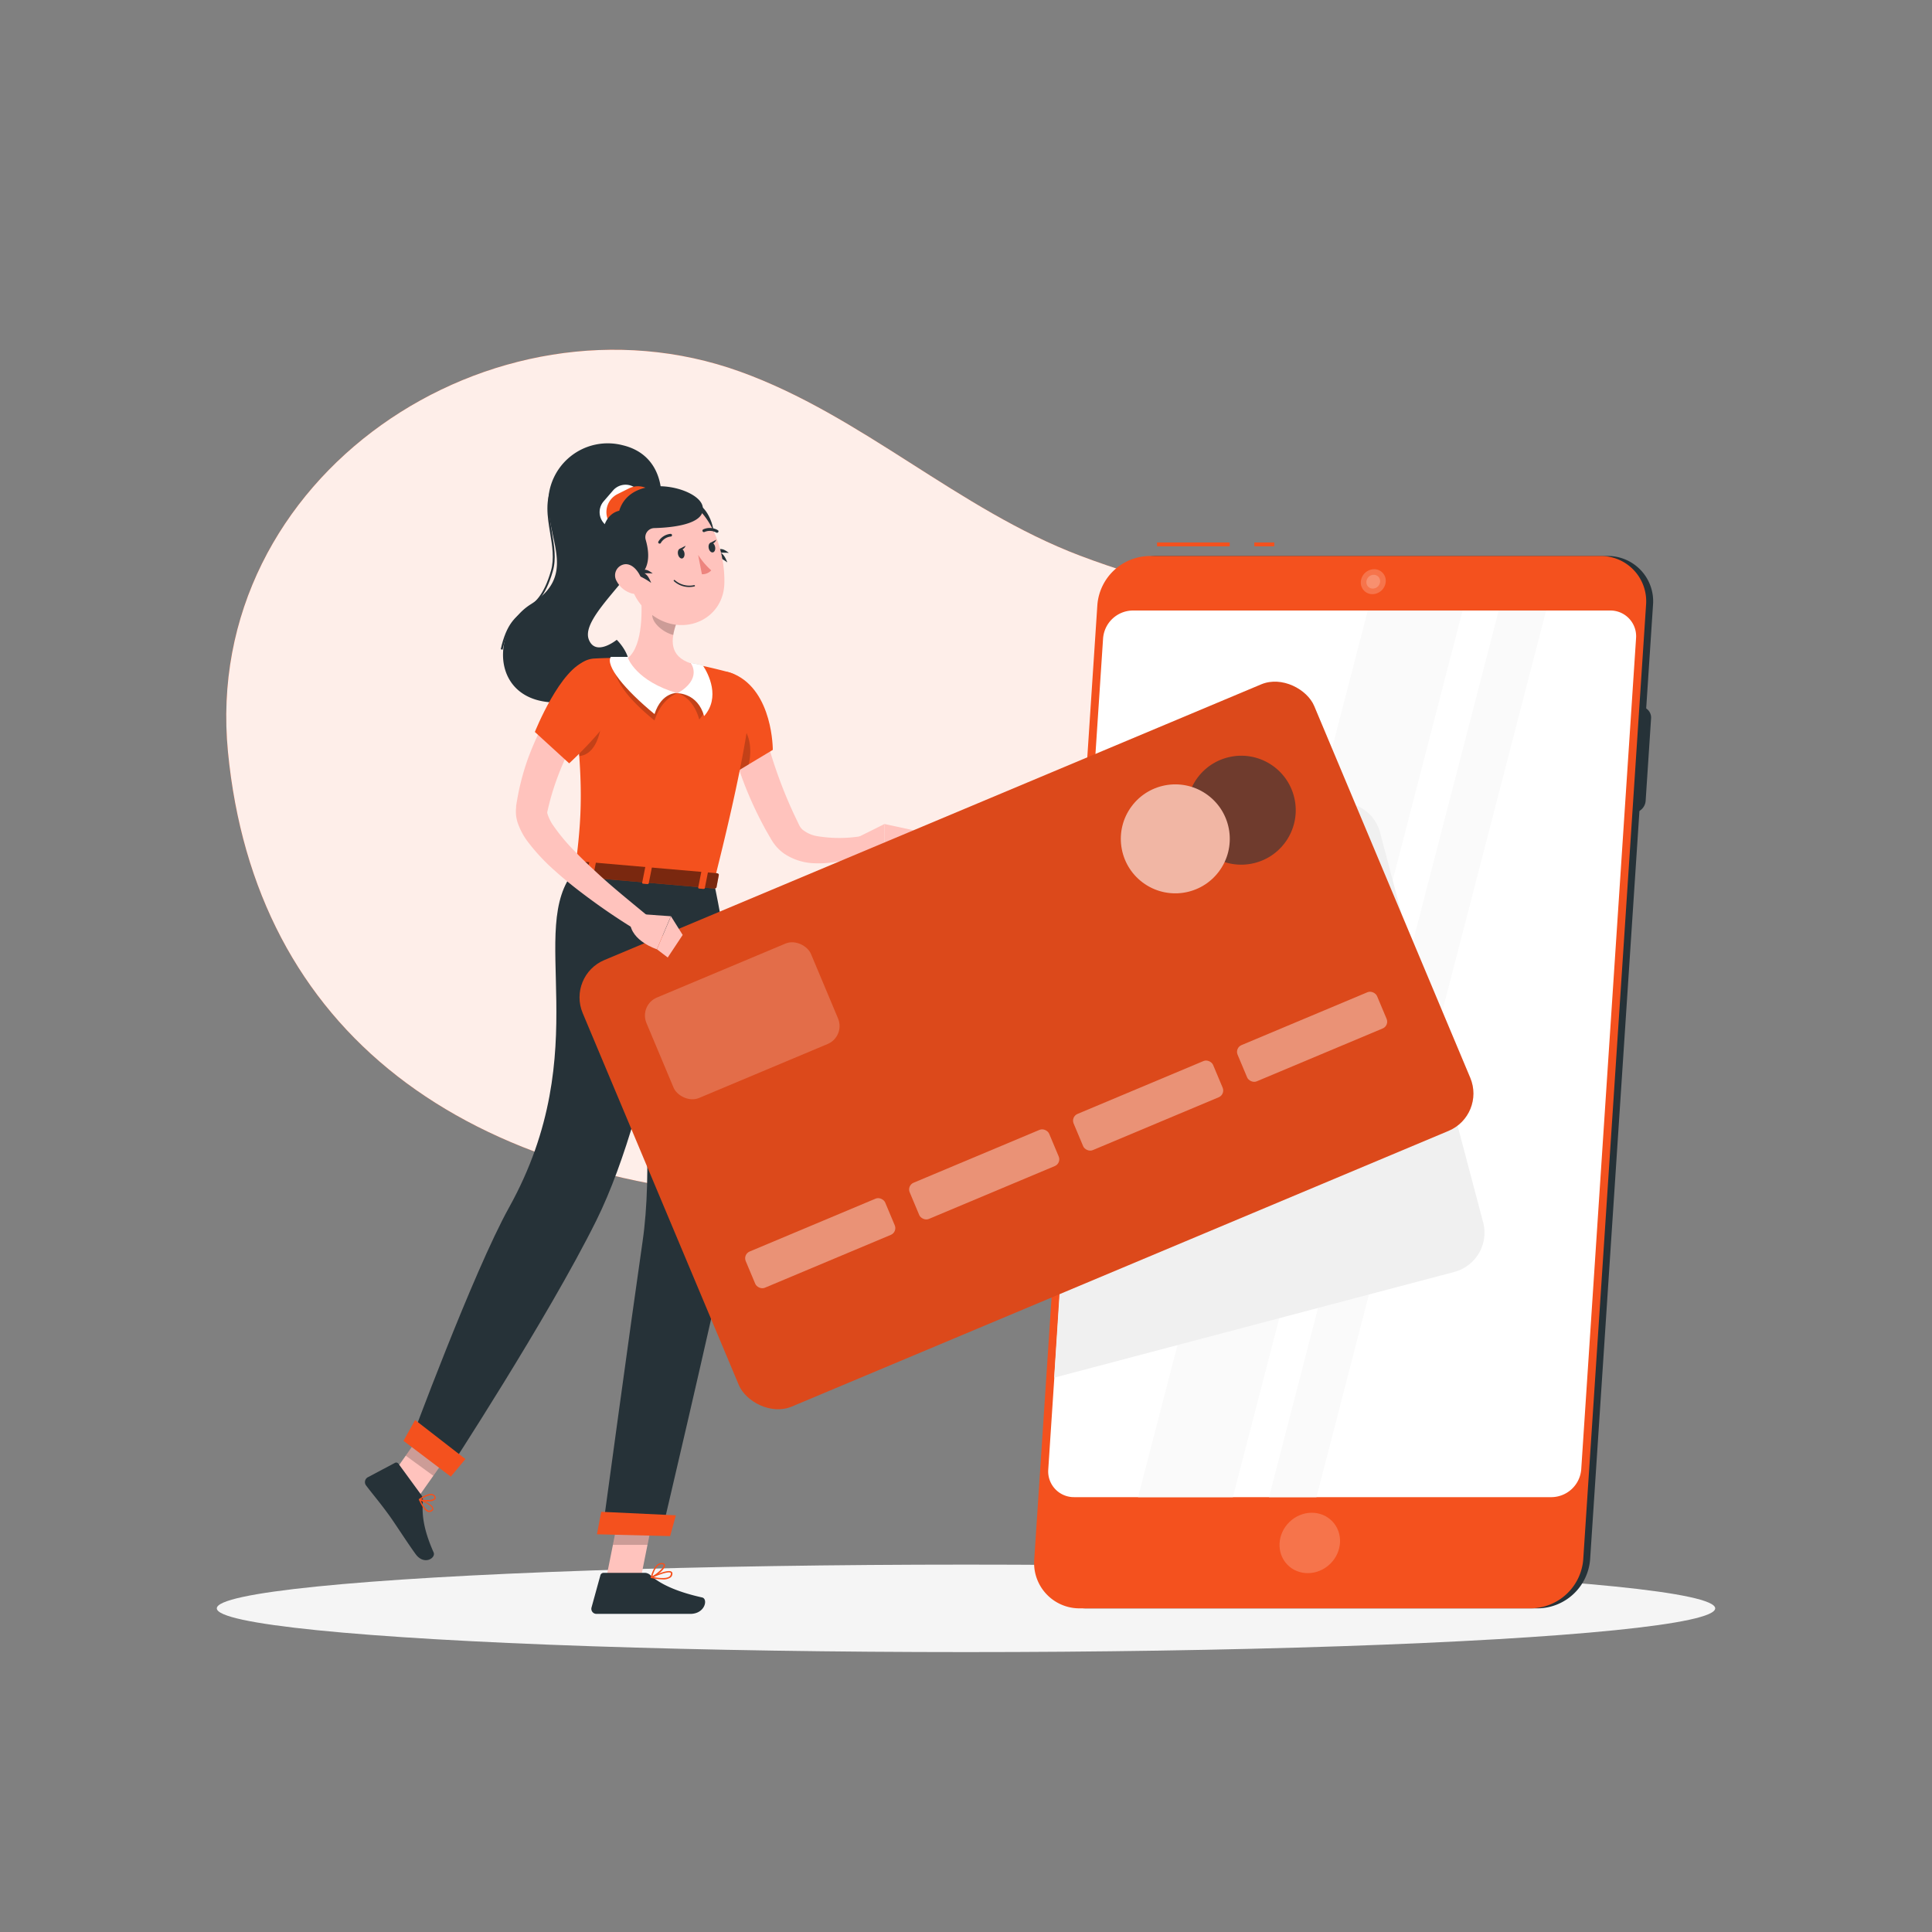 <svg viewBox="0 0 500 500" xmlns="http://www.w3.org/2000/svg"><rect x="0" y="0" width="500" height="500" fill="#808080" stroke="none"/><path d="m370.8 199.88c27.42 65.79-95.41 112.53-164.17 110.45-87-2.63-140.63-43.7-147.63-115.72-6.94-71.37 68.6-121.46 132.54-98.43 31.51 11.35 56.44 35.65 87.95 47.62 37.41 14.2 74.18 14.97 91.31 56.08z" fill="#f4511e"/><path d="m370.8 199.88c27.42 65.79-95.41 112.53-164.17 110.45-87-2.63-140.63-43.7-147.63-115.72-6.94-71.37 68.6-121.46 132.54-98.43 31.51 11.35 56.44 35.65 87.95 47.62 37.41 14.2 74.18 14.97 91.31 56.08z" fill="#fff" opacity=".9"/><ellipse cx="250" cy="416.24" fill="#f5f5f5" rx="193.89" ry="11.32"/><path d="m398.05 416.24h-116.8a11.72 11.72 0 0 1 -11.81-12.64l16.3-247.07a13.74 13.74 0 0 1 13.47-12.64h116.79a11.72 11.72 0 0 1 11.8 12.64l-16.28 247.07a13.74 13.74 0 0 1 -13.47 12.64z" fill="#263238"/><path d="m422.64 210.33h-14.14a2.83 2.83 0 0 1 -2.85-3.05l1.41-21.4a3.32 3.32 0 0 1 3.26-3h14.13a2.83 2.83 0 0 1 2.85 3l-1.41 21.4a3.31 3.31 0 0 1 -3.25 3.05z" fill="#263238"/><path d="m324.61 140.39h5.17v1h-5.17z" fill="#f4511e"/><path d="m299.44 140.39h18.8v1h-18.8z" fill="#f4511e"/><path d="m396.27 416.24h-116.8a11.73 11.73 0 0 1 -11.81-12.64l16.34-247.07a13.74 13.74 0 0 1 13.47-12.64h116.8a11.72 11.72 0 0 1 11.73 12.64l-16.26 247.07a13.74 13.74 0 0 1 -13.47 12.64z" fill="#f4511e"/><path d="m401.57 387.46h-123.57a6.66 6.66 0 0 1 -6.71-7.18l14.19-215.1a7.8 7.8 0 0 1 7.62-7.18h123.6a6.66 6.66 0 0 1 6.71 7.18l-14.19 215.1a7.8 7.8 0 0 1 -7.65 7.18z" fill="#fff"/><path d="m378.52 158h-24.54l-59.45 229.46h24.54z" fill="#fafafa"/><path d="m400.14 158h-12.27l-59.45 229.46h12.27z" fill="#fafafa"/><path d="m383.84 316.36-26.68-100.91a10.49 10.49 0 0 0 -12.8-7.45l-63.12 16.68-8.42 131.86 103.57-27.37a10.51 10.51 0 0 0 7.45-12.81z" fill="#f0f0f0"/><ellipse cx="339" cy="399.08" fill="#fff" opacity=".2" rx="8.08" ry="7.56" transform="matrix(.719 -.695 .695 .719 -182.13 347.98)"/><path d="m358.63 150.54a3.51 3.51 0 0 1 -3.45 3.23 3 3 0 0 1 -3-3.23 3.5 3.5 0 0 1 3.45-3.23 3 3 0 0 1 3 3.23z" fill="#fff" opacity=".2"/><path d="m357.17 150.54a1.92 1.92 0 0 1 -1.89 1.78 1.64 1.64 0 0 1 -1.66-1.78 1.92 1.92 0 0 1 1.89-1.78 1.64 1.64 0 0 1 1.66 1.78z" fill="#fff" opacity=".2"/><path d="m169.32 138.06c3.73-9.17 2.39-20.34-8.19-22.84a15.41 15.41 0 0 0 -19.24 15.59c.42 10 7 18.33-4.53 25.58s-10.3 29.1 12 24.88 10.25-15.69 10.25-15.69-5.47 4.46-7.23-.08c-2.23-5.88 12.62-16.71 16.94-27.44z" fill="#263238"/><path d="m130.08 168.14-.49-.11c1.49-6.67 3.83-8.39 6.3-10.21s4.81-3.55 6.7-10.11c.89-3.09.33-6.51-.22-9.81-.7-4.21-1.42-8.57.75-12.47l.43.25c-2.08 3.74-1.37 8-.69 12.14.56 3.36 1.14 6.83.21 10-1.93 6.72-4.45 8.57-6.88 10.37s-4.66 3.47-6.11 9.95z" fill="#263238"/><path d="m197.72 188.43c.07.34.19.85.3 1.31l.35 1.41c.24.95.51 1.9.79 2.85.57 1.89 1.18 3.8 1.84 5.68a120 120 0 0 0 4.52 11.13l1.26 2.63a4 4 0 0 0 .89 1.25 8.24 8.24 0 0 0 3.89 1.72 35.37 35.37 0 0 0 11.29 0l1.35 4.25a31.84 31.84 0 0 1 -3.17 1.2 32.7 32.7 0 0 1 -3.26.9 26.35 26.35 0 0 1 -7 .65 14.88 14.88 0 0 1 -7.77-2.45 11.32 11.32 0 0 1 -3.22-3.42l-.16-.25-.1-.17-.2-.36-.41-.7-.81-1.42a98.41 98.41 0 0 1 -5.5-11.82c-.76-2-1.51-4.09-2.12-6.2-.3-1-.6-2.11-.87-3.19s-.51-2.1-.73-3.38z" fill="#ffc3bd"/><path d="m190 174.45c10.09 4.5 10 19.62 10 19.62l-10.63 6.39s-8-11.84-7.4-17.22c.59-5.61 2.31-11.32 8.03-8.79z" fill="#f4511e"/><path d="m191.59 187.35c-2.76-2.79-5.19.43-7.41 4a77.84 77.84 0 0 0 5.19 9.13l4.36-2.62c.86-3.33.61-7.71-2.14-10.51z" opacity=".2"/><path d="m221.8 216.79 7.1-3.54.08 9.29s-5.3.92-8.83-2.8z" fill="#ffc3bd"/><path d="m236.53 214.9-1.22 6.9-6.33.74-.08-9.29z" fill="#ffc3bd"/><path d="m156.81 408.86 8.78.84 4.09-20.43-8.78-.84z" fill="#ffc3bd"/><path d="m99.24 384.91 7.14 5.2 11.91-16.9-7.15-5.2z" fill="#ffc3bd"/><path d="m109 386.86-5.88-8.05a.7.7 0 0 0 -.91-.22l-7.05 3.74a1.43 1.43 0 0 0 -.43 2.09c2.1 2.77 3.25 4 5.84 7.55 1.6 2.18 4.8 7.23 7 10.24s5.29 1 4.65-.45c-2.9-6.51-3-10.32-2.78-13.37a2.28 2.28 0 0 0 -.44-1.53z" fill="#263238"/><path d="m166.75 407.05h-10.54a.86.86 0 0 0 -.83.64l-2.29 8.31a1.31 1.31 0 0 0 1.28 1.67h10.11 14.17c3.85 0 4.65-3.89 3.06-4.25-7.14-1.58-11.26-3.76-13.47-5.84a2.16 2.16 0 0 0 -1.49-.53z" fill="#263238"/><path d="m169.68 389.28-2.11 10.53h-8.95l2.28-11.37z" opacity=".2"/><path d="m111.14 368.01 7.15 5.21-6.14 8.71-7.15-5.21z" opacity=".2"/><path d="m194.16 182.42c-.62 6.75-2.86 20-9.41 45.89l-35.94-3.11c1.73-13.49 2.54-22.23-.84-47.77a6.21 6.21 0 0 1 5.78-7c2.59-.14 5.67-.23 8.76-.11a115.11 115.11 0 0 1 16.32 1.41c3.17.57 6.55 1.39 9.3 2.11a8.12 8.12 0 0 1 6.03 8.58z" fill="#f4511e"/><path d="m148.89 184.91c.46 4 .8 7.57 1 10.77 3.31-.29 5.75-3.92 6-11.51-1.24-3.67-4.19-2.34-7 .74z" opacity=".2"/><path d="m184.75 228.31s12.16 53.8 4 91.73c-5.43 25.4-17.52 76.71-17.52 76.71l-15.33-.39s7.32-53.85 10.39-75c5.25-36.22-7.9-95.29-7.9-95.29z" fill="#263238"/><path d="m170.73 239.18-7.67 12.09a370.91 370.91 0 0 1 4.39 43.3c10.78-19.3 5.67-45.18 3.28-55.39z" opacity=".2"/><path d="m173.43 397.55-18.94-.48 1.1-5.82 19.32.91z" fill="#f4511e"/><path d="m176.89 227.74s-7.13 57.05-22.6 88.2c-12.49 25.16-38.62 65.15-38.62 65.15l-9.55-7.65s16.34-44.23 25.62-60.94c22.77-41 4.16-72.25 17.07-87.3z" fill="#263238"/><rect fill="#f4511e" height="125.33" rx="10.48" transform="matrix(.922 -.387 .387 .922 -84.01 124.04)" width="205.33" x="163.06" y="207.79"/><rect height="125.33" opacity=".1" rx="10.48" transform="matrix(.922 -.387 .387 .922 -84.01 124.04)" width="205.33" x="163.06" y="207.79"/><rect fill="#fff" height="28.19" opacity=".2" rx="5.04" transform="matrix(.922 -.387 .387 .922 -87.29 95.05)" width="46.18" x="169.08" y="250"/><rect fill="#fff" height="10.17" opacity=".4" rx="1.89" transform="matrix(.922 -.387 .387 .922 -108.01 107.37)" width="39.15" x="192.8" y="316.56"/><rect fill="#fff" height="10.17" opacity=".4" rx="1.89" transform="matrix(.922 -.387 .387 .922 -97.79 122.41)" width="39.15" x="235.22" y="298.74"/><rect fill="#fff" height="10.17" opacity=".4" rx="1.89" transform="matrix(.922 -.387 .387 .922 -87.58 137.45)" width="39.15" x="277.64" y="280.92"/><rect fill="#fff" height="10.17" opacity=".4" rx="1.89" transform="matrix(.922 -.387 .387 .922 -77.36 152.49)" width="39.15" x="320.06" y="263.1"/><g opacity=".6"><circle cx="321.24" cy="209.87" fill="#263238" r="14.1" transform="matrix(.973 -.23 .23 .973 -39.6 79.36)"/><circle cx="304.15" cy="217.06" fill="#fff" r="14.1" transform="matrix(.6 -.8 .8 .6 -51.97 330.18)"/></g><path d="m116.67 382.15-12.25-9.27 3.01-5.38 13.02 10.1z" fill="#f4511e"/><path d="m148.45 223.05-1.9 3.08c-.15.23.13.52.54.55l37.7 3.26c.32 0 .6-.11.64-.31l.6-3.19c.05-.22-.22-.43-.57-.46l-36.4-3.15a.67.67 0 0 0 -.61.22z" fill="#f4511e"/><path d="m148.45 223.05-1.9 3.08c-.15.23.13.52.54.55l37.7 3.26c.32 0 .6-.11.64-.31l.6-3.19c.05-.22-.22-.43-.57-.46l-36.4-3.15a.67.67 0 0 0 -.61.22z" opacity=".5"/><g fill="#f4511e"><path d="m153 227.54-1-.08c-.19 0-.33-.13-.31-.25l.82-4.14c0-.13.2-.21.4-.19l1 .08c.2 0 .34.13.31.25l-.82 4.14c-.04.12-.22.21-.4.19z"/><path d="m182 230.05-1-.08c-.19 0-.33-.13-.31-.25l.82-4.14a.36.36 0 0 1 .4-.19l1 .08c.2 0 .34.13.31.25l-.82 4.14c-.01.14-.19.21-.4.19z"/><path d="m167.5 228.8-1-.09c-.2 0-.34-.13-.31-.25l.82-4.14c0-.12.2-.21.39-.19l1 .09c.19 0 .33.13.31.25l-.82 4.14c-.02.12-.19.2-.39.19z"/><path d="m111.24 391.31a1 1 0 0 1 -.34 0c-1.09-.22-2-2.07-2.48-3.15a.17.17 0 0 1 0-.19.15.15 0 0 1 .18 0c.34.12 3.32 1.27 3.55 2.36a.65.65 0 0 1 -.22.65 1.23 1.23 0 0 1 -.69.33zm-2.33-2.92c.68 1.49 1.44 2.44 2.06 2.56a.84.84 0 0 0 .76-.28.32.32 0 0 0 .12-.33c-.14-.67-1.91-1.53-2.94-1.95z"/><path d="m111.33 388.53a6.24 6.24 0 0 1 -2.82-.3.17.17 0 0 1 -.1-.14.17.17 0 0 1 .07-.16c.09-.06 2.15-1.56 3.39-1.28a1.06 1.06 0 0 1 .73.53.71.71 0 0 1 0 .88 2 2 0 0 1 -1.27.47zm-2.33-.53c1 .29 2.87.31 3.33-.2.08-.08.15-.21 0-.47a.7.7 0 0 0 -.49-.36c-.84-.17-2.28.66-2.84 1.03z"/><path d="m171.43 408.75a14.68 14.68 0 0 1 -2.88-.36.18.18 0 0 1 0-.33c.44-.21 4.26-2 5.22-1.32a.55.55 0 0 1 .25.54 1.25 1.25 0 0 1 -.52 1 3.4 3.4 0 0 1 -2.07.47zm-2.28-.6c1.14.21 3.24.49 4.1-.16a1 1 0 0 0 .38-.73c0-.14 0-.2-.09-.23-.54-.37-2.8.42-4.39 1.12z"/><path d="m168.59 408.39a.15.15 0 0 1 -.11 0 .16.16 0 0 1 -.06-.17c0-.17.9-3.94 3-3.7.52.07.66.32.69.53.13 1-2.28 2.9-3.44 3.37zm2.62-3.57c-1.33 0-2.1 2.2-2.36 3.08 1.25-.66 3-2.23 2.89-2.84 0-.05 0-.19-.39-.23z"/></g><path d="m152.79 185.09-.53.75-.58.85c-.39.58-.78 1.17-1.15 1.78-.76 1.2-1.45 2.45-2.15 3.7a65.66 65.66 0 0 0 -3.64 7.79 66.7 66.7 0 0 0 -2.63 8.15l-.47 2c0-.06-.06.15.05.53a11.25 11.25 0 0 0 1.49 3 49 49 0 0 0 5.42 6.51c2 2.12 4.22 4.17 6.43 6.21s4.53 4 6.85 5.93 4.69 3.88 7 5.76l-2.5 3.69a164.4 164.4 0 0 1 -15.49-10.42c-2.5-1.88-4.95-3.86-7.32-6a50.94 50.94 0 0 1 -6.77-7.21 17.7 17.7 0 0 1 -2.8-5.11 9.17 9.17 0 0 1 -.43-4v-.28-.15l.05-.3.1-.61.21-1.21a65.52 65.52 0 0 1 2.48-9.49 75 75 0 0 1 3.89-9c.75-1.46 1.57-2.87 2.45-4.26.43-.7.88-1.39 1.35-2.08l.74-1c.26-.35.48-.66.83-1.09z" fill="#ffc3bd"/><path d="m151.9 171c-6.86 1.8-13.48 18.43-13.48 18.43l8.88 8.12s13.95-12.72 13.48-18.46c-.39-4.88-3.37-9.55-8.88-8.09z" fill="#f4511e"/><path d="m162.51 170a17.46 17.46 0 0 1 -3.82.35c-.27 4.94 2.9 9.71 10.69 16.11 1.87-5.83 6-7.09 6-7.09z" opacity=".2"/><path d="m178.83 171.57s.91.13 3.08.63c1.45 2.23 3.33 9.1-.94 14-1.66-6-5.62-6.76-5.62-6.76z" opacity=".2"/><path d="m162.51 170s-2 0-4.44 0c-1.45 2.23 3.54 8.41 11.32 14.81 1.87-5.83 6-5.48 6-5.48z" fill="#fff"/><path d="m178.83 171.57s.91.13 3.08.63c1.45 2.23 4.58 8.27.31 13.13-1.66-6-6.87-5.92-6.87-5.92z" fill="#fff"/><path d="m165.72 152.05c.58 5.34.77 15-3.21 18.24 0 0 2.07 6 12.84 9.12 6.48-3.74 3.48-7.71 3.48-7.71-5.73-1.9-5.2-6.23-3.83-10.23z" fill="#ffc3bd"/><path d="m169.5 155.9 5.5 5.57a16.7 16.7 0 0 0 -.76 2.85c-2.21-.51-5.41-2.81-5.44-5.17a9.51 9.51 0 0 1 .7-3.25z" opacity=".2"/><path d="m177.88 130.71c1.75-1.93 5.22.53 6.5 5.26 1.92 7-3.2 7.5-5.88 4s-2.08-7.65-.62-9.26z" fill="#263238"/><path d="m183.3 143a19.51 19.51 0 0 1 4.93 2.54c-.87-2.12-1.65-3.41-4.93-2.54z" fill="#263238"/><path d="m184.31 143.33a15.39 15.39 0 0 1 4.32-.24c-1.42-1.09-2.45-1.63-4.32.24z" fill="#263238"/><path d="m161 143.71c2.23 8.53 3 12.19 8.22 15.76 7.87 5.38 17.86.78 18.23-8.25.33-8.12-3.37-20.7-12.5-22.48a12 12 0 0 0 -13.95 14.97z" fill="#ffc3bd"/><path d="m165.12 132.46-2.47 2.87a4.28 4.28 0 0 1 -6 .44 4.28 4.28 0 0 1 -.45-6l2.47-2.86a4.29 4.29 0 0 1 6-.45 4.29 4.29 0 0 1 .45 6z" fill="#fff"/><path d="m167.4 135.66-3 1.5a5.19 5.19 0 0 1 -6.93-2.35 5.2 5.2 0 0 1 2.35-6.94l3-1.5a5.2 5.2 0 0 1 6.94 2.36 5.19 5.19 0 0 1 -2.36 6.93z" fill="#f4511e"/><path d="m163.56 150.09s6.16-1.41 3.54-10.42a2.36 2.36 0 0 1 2.22-3c6.94-.19 13.43-1.64 12.51-5.66-1.15-5.08-18.44-9-21.58 1.17-6.13 1.43-6.36 13.51 3.31 17.91z" fill="#263238"/><path d="m163.59 148.31a19.51 19.51 0 0 1 4.93 2.54c-.87-2.1-1.65-3.39-4.93-2.54z" fill="#263238"/><path d="m164.6 148.66a15.39 15.39 0 0 1 4.32-.24c-1.41-1.07-2.44-1.62-4.32.24z" fill="#263238"/><path d="m159.6 150.41a6.45 6.45 0 0 0 3.79 3.14c2.17.65 3.29-1.27 2.73-3.34-.51-1.86-2.25-4.43-4.44-4.18a2.9 2.9 0 0 0 -2.08 4.38z" fill="#ffc3bd"/><path d="m175.46 143.42c.14.7.63 1.2 1.08 1.11s.72-.74.59-1.44-.63-1.2-1.09-1.11-.72.73-.58 1.44z" fill="#263238"/><path d="m183.41 141.85c.14.71.62 1.2 1.08 1.11s.72-.73.58-1.43-.62-1.2-1.08-1.11-.72.73-.58 1.43z" fill="#263238"/><path d="m183.8 140.5 1.59-.82s-.61 1.49-1.59.82z" fill="#263238"/><path d="m180.68 143.61a19.14 19.14 0 0 0 3.39 4 3.08 3.08 0 0 1 -2.42 1z" fill="#ed847e"/><path d="m178.4 151.92a5.8 5.8 0 0 1 -4-1.53.18.18 0 0 1 0-.25.18.18 0 0 1 .25 0 5.7 5.7 0 0 0 5 1.29.17.17 0 0 1 .06.34 6.16 6.16 0 0 1 -1.31.15z" fill="#263238"/><path d="m170.69 140.69a.41.41 0 0 1 -.18-.05.35.35 0 0 1 -.12-.48 4.09 4.09 0 0 1 3.17-2 .36.36 0 0 1 .36.34.35.35 0 0 1 -.34.36 3.4 3.4 0 0 0 -2.59 1.71.35.35 0 0 1 -.3.12z" fill="#263238"/><path d="m185.62 137.87a.33.33 0 0 1 -.17 0 3.45 3.45 0 0 0 -3.11-.2.35.35 0 0 1 -.34-.67 4.08 4.08 0 0 1 3.77.21.34.34 0 0 1 .13.47.33.33 0 0 1 -.28.19z" fill="#263238"/><path d="m165.61 236.56 8 .56-3.61 8.55s-6.68-2.11-6.95-7z" fill="#ffc3bd"/><path d="m176.68 241.96-3.87 5.84-2.8-2.13 3.63-8.55z" fill="#ffc3bd"/><path d="m175.85 142.06 1.59-.82s-.61 1.49-1.59.82z" fill="#263238"/></svg>